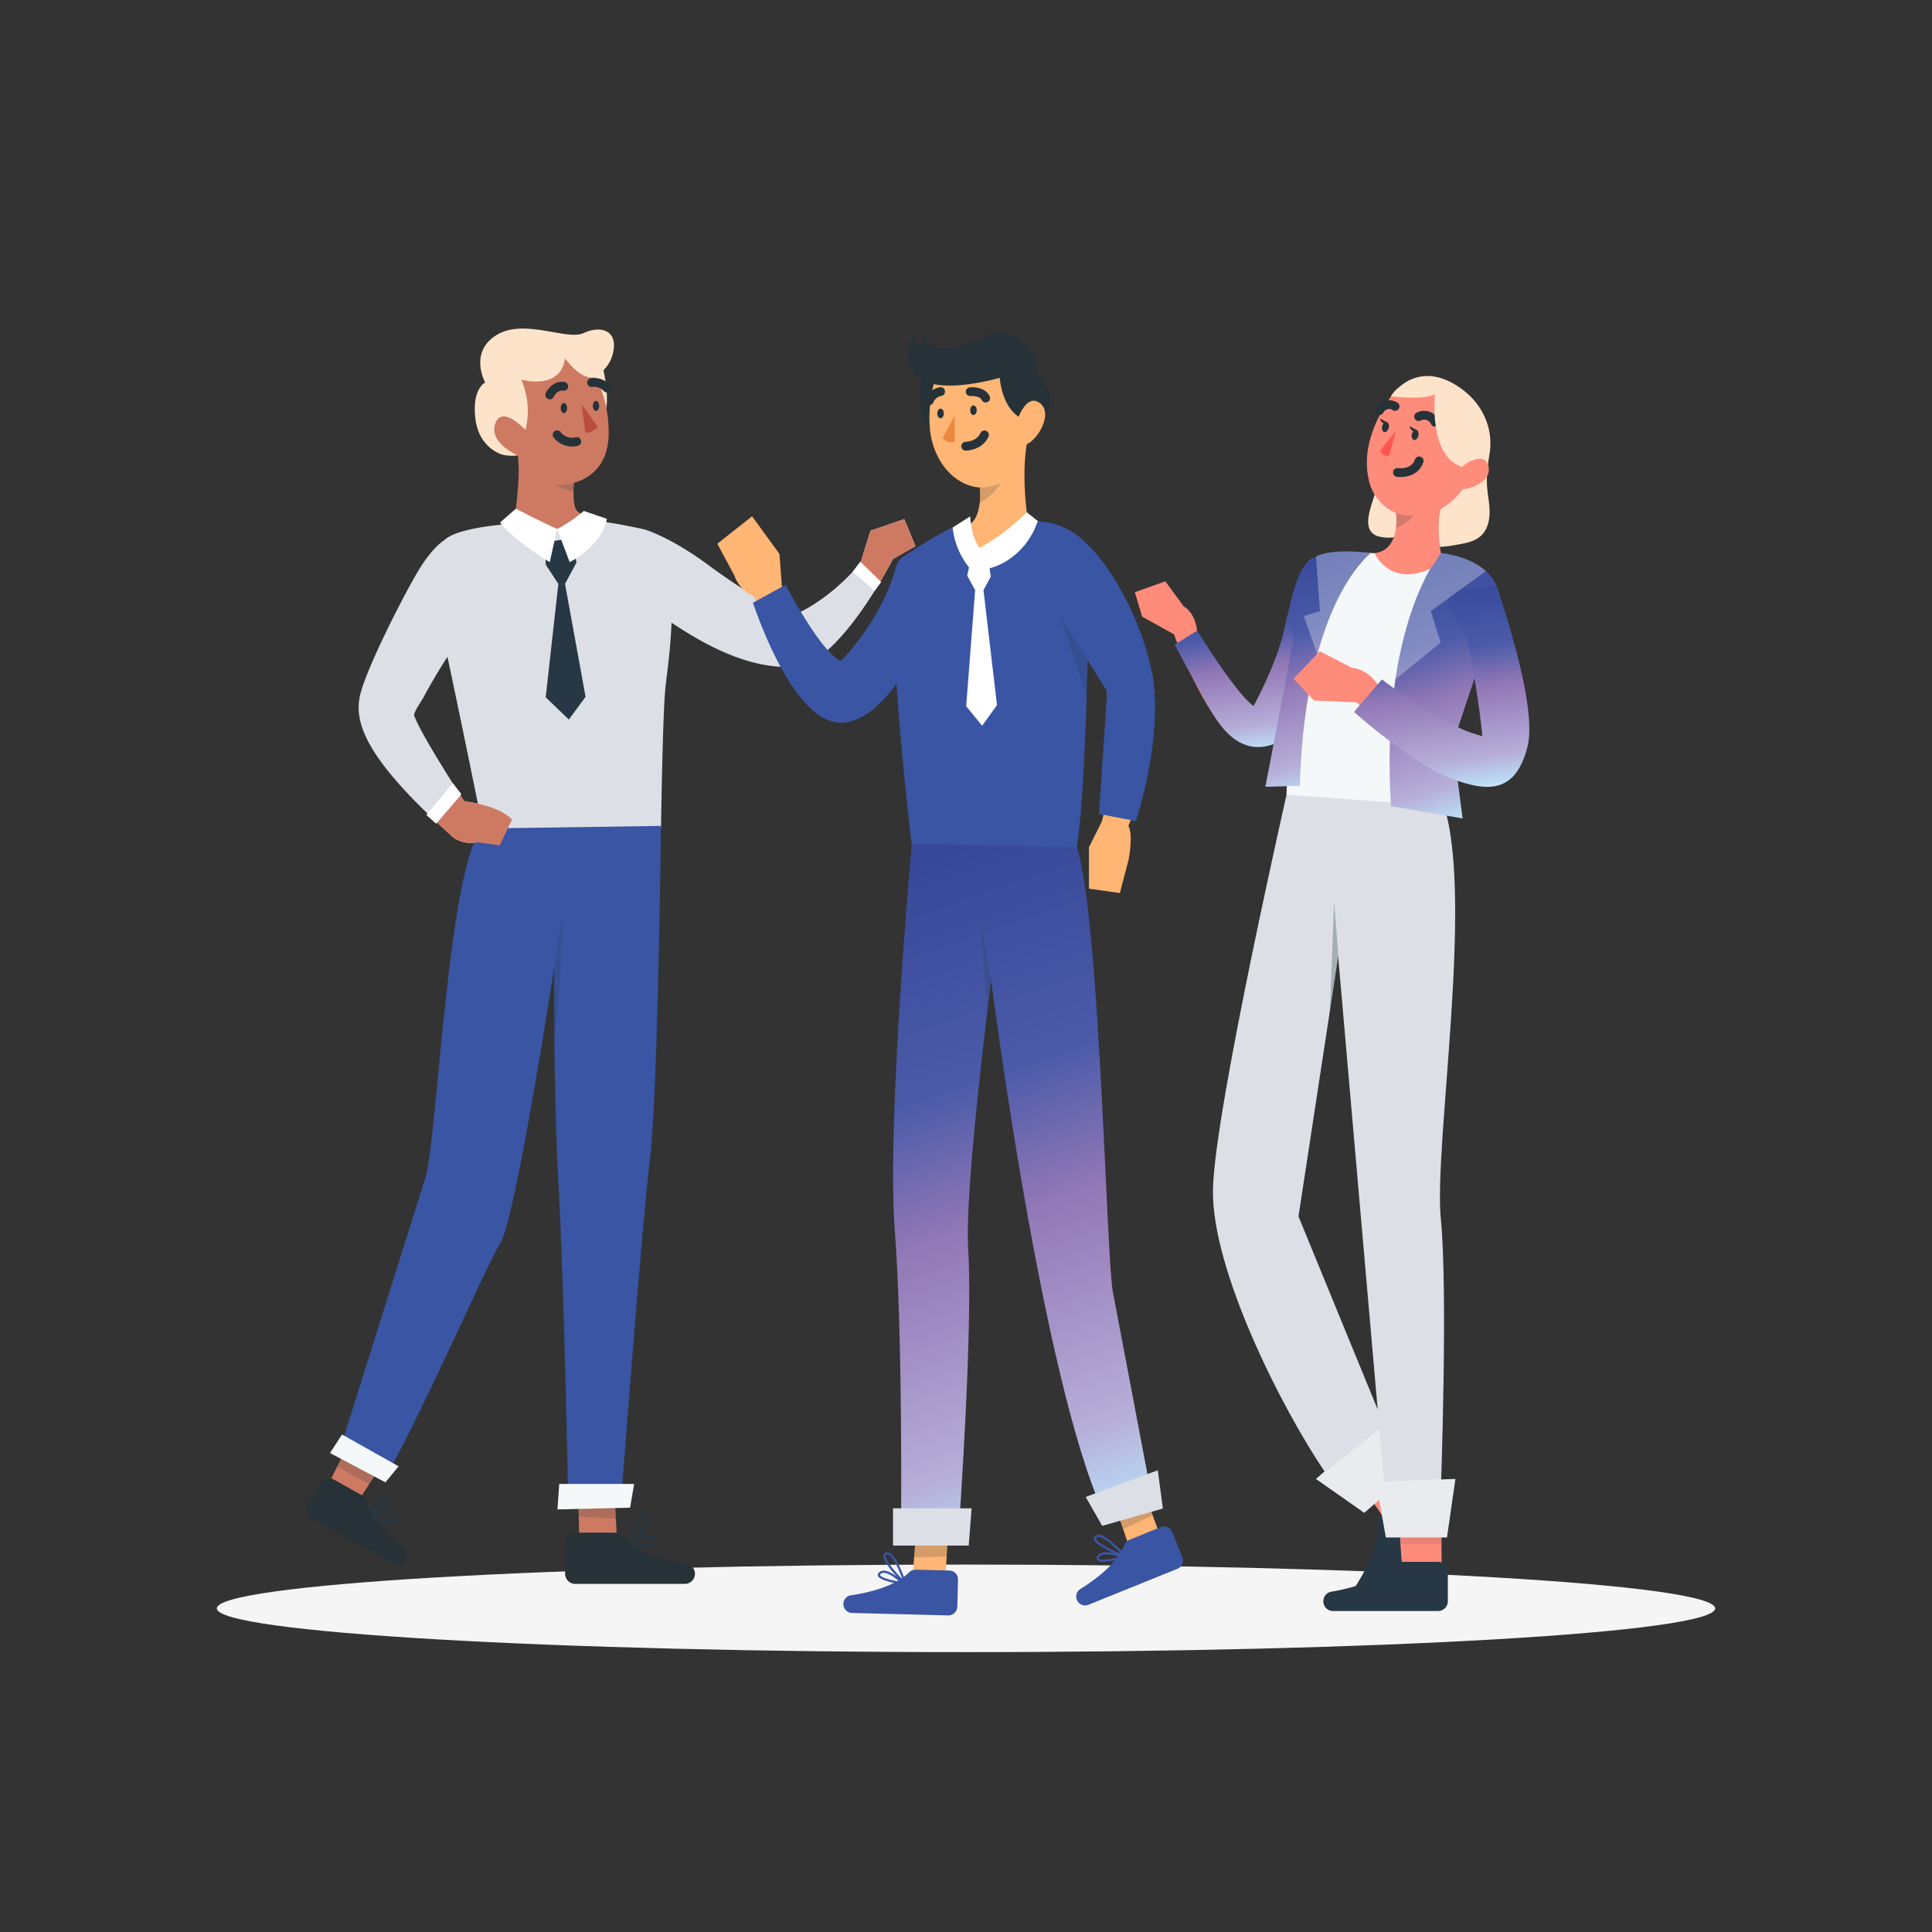 <svg width="220" height="220" fill="none" xmlns="http://www.w3.org/2000/svg"><rect width="100%" height="100%" fill="#333333" stroke="none"/><path d="M110 188.13c47.12 0 85.31-2.23 85.31-4.98 0-2.75-38.2-4.99-85.31-4.99-47.12 0-85.31 2.24-85.31 4.99s38.2 4.98 85.31 4.98z" fill="#F5F5F5"/><path d="M57.31 51.8s-2.8-.62-3.19-4.23c-.37-3.35 1.13-4.01 1.13-4.01s-1.9-3.43 1.27-5.4c3.18-1.96 8.05.66 9.93-.23 1.87-.89 3.96-.39 3.36 2.25-.59 2.64-3.37 3.33-3.37 3.33l-6.42-1.13s2.77 7.22 1.13 8.58c-1.64 1.36-3.84.84-3.84.84z" fill="#FEE3CB"/><path d="M68.5 41.17s1.39 5.38 0 6.31c-1.39.93-1.69-5.52-1.69-5.52l1.69-.8z" fill="#FEE3CB"/><path fill-rule="evenodd" clip-rule="evenodd" d="M50.62 61.5c-.2.11-1.22.8-2.54 2.78-1.47 2.2-6.35 11.68-7.08 14.9-.7 3.05.67 6.91 8.76 14.49l1.45 1.32s.96 1.3 3.26.93l2.44.36.9-1.94h17.46s.18-13.02.51-16.11l.12-1.02c.19-1.5.47-3.83.57-6.3l.04.02c4.83 3.24 9.63 5.36 14.2 4.97 3.49-.38 7.42-6.14 9.5-9.62.92-1.53 1.47-2.62 1.47-2.62l2.57-1.47-1.28-3.08-3.85 1.32-1.16 3.73c-4.1 4.76-7.88 5.98-7.88 5.98-1.1-.43-4.89-2.45-9.35-5.75s-7.34-4.1-7.34-4.1-4.87-1.16-8.46-1.21c-2.16-.03-4.32.15-6.45.55 0 0-6.21.33-7.83 1.83a.72.72 0 00-.03.03zm.33 13.29a70.28 70.28 0 00-2.72 4.6c-.04.09-.13.23-.24.4-.35.56-.91 1.46-.83 1.69.68 1.89 4.09 7.25 5.28 9.1l.42.65c.58.08 1.1.18 1.56.28-.9-4.42-2.64-12.88-3.47-16.72z" fill="#DCDFE5"/><path d="M75.27 94.05s-.35 30.72-1.27 38.06c-.92 7.35-3.3 39.1-3.3 39.1l-6.02-1.44s-.44-23.11-1.07-34.6c-.63-11.47-.49-25.07-.49-25.07s-4.4 28.6-6.1 31.35c-1.69 2.76-8.58 18.68-13.02 26.63l-4.9-4.29 9.34-29.69C49.81 129.82 51 98.02 55 94.34l20.27-.29z" fill="#3955A4"/><path d="M43.26 167.15l-1.23 1.87-1.65 2.52-3.37-1.75L38.4 167l1.03-2.07 3.84 2.22zM104.25 62.2l-2.57 1.46s-.55 1.09-1.47 2.62l-2.25-2.12 1.16-3.73 3.85-1.32 1.28 3.08z" fill="#CE7A63"/><path opacity=".2" d="M63.07 110.35c0 .13-.04.26-.07.4l.07-.4zM64.03 104.19s-.11 8.8-1 14.72c.07-4.77.17-9.4.17-9.4l.83-5.32z" fill="#273844"/><path d="M65.77 58.24c.6.46 1.26.8 1.98 1.01 0 0-1.02 1.24-4.31 1-1.28-.1-2.9.6-4.95-.62 0 0 .85-4.88.48-7.76 0 0-3.38-1.45-2.57-3.65.73-2 3 .3 3.42.73-.4-.51-2.84-3.75-1.07-6.4a6.95 6.95 0 015.05-3.06l2.79.75 1.12 2.64s1.5 2.04 1.6 6.1c.11 4.08-2.24 5.52-3.95 6 0 0-.05.44-.05 1.04-.02.8.05 1.84.46 2.22z" fill="#CE7A63"/><path d="M66.66 49.3l-.44-3.28 1.85 2.59a1.99 1.99 0 01-1.41.7z" fill="#BA4D3C"/><path d="M63.44 49.51a2.15 2.15 0 002.24.77M62.6 44.97s.53-1.15 1.6-.98M67.36 43.56a2.05 2.05 0 011.76.63" stroke="#263238" stroke-linecap="round" stroke-linejoin="round"/><path d="M64.57 46.46c0 .33-.16.58-.36.58-.2 0-.36-.25-.36-.58 0-.32.16-.57.36-.57.2 0 .36.26.36.57zM68.23 46.23c0 .31-.16.57-.36.57-.2 0-.36-.26-.36-.57 0-.32.16-.58.36-.58.2 0 .36.26.36.58z" fill="#263238"/><path fill-rule="evenodd" clip-rule="evenodd" d="M64.96 61.31l-2.82.43v2.55l1.44 2.2h.76l1.31-2.45-.69-2.73zM62.14 79.4l1.44-12.91h.76l2.34 12.85-1.9 2.6-2.64-2.54z" fill="#273844"/><path d="M63.44 60.24l1.43 3.77s3.7-1.84 4.24-4.93l-2.64-.9c-.92.8-1.94 1.5-3.03 2.06z" fill="#fff"/><path d="M58.74 57.93s2.56 1.34 4.7 2.31l-.84 3.77s-4.23-2.53-5.66-4.51l1.8-1.57z" fill="#fff"/><path opacity=".2" d="M65.34 54.97s-.05.44-.05 1.03a8.92 8.92 0 01-2.09-.8c.72.1 1.46.02 2.14-.23z" fill="#273844"/><path d="M59.84 48.95c.48-1.9.3-3.92-.48-5.72 0 0 5.02 1.44 5.03-3.13 0 0-6.7 1.07-7.04 3.45-.34 2.38 1.92 4.76 2.49 5.4z" fill="#FEE3CB"/><path d="M64.31 40.77s1.92 2.73 3.57 2.17v-3.96h-5.72l-3.02 1.8 2.09 2.16 1.56-1.29 1.52-.88z" fill="#FEE3CB"/><path d="M70.3 176.17l-4.3-.22-.1-3.26-.08-2.38 3.48-.34.68.03.15 2.94.17 3.23z" fill="#CE7A63"/><path opacity=".2" d="M70.13 172.94l-4.23-.25-.08-2.38 3.48-.34.68.03.15 2.94z" fill="#273844"/><path d="M63.49 171.88l8.26-.2.46-2.7h-8.53l-.2 2.9z" fill="#F4F8F9"/><path d="M71.22 176.35s1.44-4.24 2.56-3.82c1.13.42-2.56 3.82-2.56 3.82zM71.47 176.35s2.17-2.07 3.05-1.26c.87.8-3.05 1.26-3.05 1.26z" stroke="#273844" stroke-width=".25" stroke-miterlimit="10"/><path opacity=".2" d="M43.26 167.15l-1.23 1.87L38.4 167l1.03-2.07 3.84 2.22z" fill="#273844"/><path d="M37.58 165.46l6.31 3.34 1.5-1.83-6.44-3.62-1.37 2.1z" fill="#F4F8F9"/><path d="M41.6 172.66s1.79-2.23 2.51-1.7c.73.53-2.5 1.7-2.5 1.7zM41.93 172.66s3.08-.72 3.21.28c.13 1-3.21-.28-3.21-.28z" stroke="#273844" stroke-width=".25" stroke-miterlimit="10"/><path d="M41.23 170.28l-3.32-1.86a1 1 0 00-1.35.38l-1.5 2.64a1 1 0 00.39 1.37l9.4 5.28a1 1 0 001.47-1.07 1 1 0 00-.35-.59c-1.22-.97-3.7-3.2-4.26-5.52a1 1 0 00-.48-.63zM69.9 174.52h-4.4a1.16 1.16 0 00-1.15 1.16v3.52a1.16 1.16 0 001.15 1.16h12.48a1.15 1.15 0 001.07-.72 1.16 1.16 0 00-.88-1.58c-1.78-.3-5.55-1.15-7.42-3.16a1.16 1.16 0 00-.85-.38z" fill="#263238"/><path d="M58.29 93.33l-1.38 2.95-2.44-.36c-2.3.37-3.26-.93-3.26-.93l-1.45-1.32 2.69-3.08.41.64c4.41.63 5.43 2.1 5.43 2.1z" fill="#CE7A63"/><path d="M97.96 63.96l-.86 1.14 2.5 2.18.74-1-2.38-2.32zM49.65 93.79l2.88-3.37-.97-1.24-3.01 3.62 1.1.99z" fill="#fff"/><path d="M104.98 43.01a6.27 6.27 0 00.64 5.35c1.7 2.6 1.32-5.96 1.32-5.96l-1.96.61z" fill="#263238"/><path d="M108.48 62.41S97.92 77.19 95.85 76.57c-2.06-.62-6.82-9.84-6.82-9.84l-.27-3.65-3.12-4.29-3.96 3.13 1.92 3.57s.57 1.85 2.26 2.37c0 0 3.89 11.93 8.8 14.16 4.92 2.24 11.74-11.97 11.74-11.97l2.08-7.64z" fill="#FFB573"/><path d="M131.09 170.14l-5.46 2.08c-7.04-15.47-12.76-60.56-12.76-60.56l-.42 3.3c-.81 6.73-2.55 21.86-2.2 27.28.56 9.11-1.05 31.63-1.05 31.63l-6.6.78s.23-22.26-.71-34.59c-.95-12.33 1.94-43.98 1.94-43.98l18.2-.83c3.12 3.59 3.9 47.78 4.69 51.84.78 4.06 4.37 23.05 4.37 23.05z" fill="url(#paint0_linear)"/><path d="M102.03 64.61a1.84 1.84 0 01.79-1.2c1.47-.98 5.25-3.43 6.27-3.51 1.27-.1 7.95-1.67 10.59 0 2.64 1.66 4.32 6.57 4.32 6.57s-.2 22.65-1.38 30l-18.82-.38s-2.97-24.84-1.77-31.48z" fill="#3955A4"/><path d="M123.12 72.84l2.94 5.4s.39 12.16-.59 15.3L124 96.48v4.72l3.52.49.98-3.73s.58-2.74 0-3.92c0 0 4.12-9.41 2.64-17.55 0 0-7.43-16.39-12-16.84-4.55-.46 3.98 13.2 3.98 13.2z" fill="#FFB573"/><path d="M117.11 59.67s-2.9 2.8-5.56 2.73c-2.65-.08-1.92-2.34-1.92-2.34 1.36-.26 1.8-1.62 1.93-2.8.06-.58.06-1.17 0-1.75 0 0-3.16 0-4.94-3.87-1.78-3.86 0-8.95 0-8.95s6.72-1.7 9.73-.85c3 .85.62 8.41.62 8.41-.78 4.25.14 9.42.14 9.42z" fill="#FFB573"/><path d="M111.22 46.71c0 .3-.17.55-.37.55-.2 0-.37-.24-.37-.55 0-.3.17-.55.37-.55.2 0 .37.25.37.55zM107.47 47.08c0 .3-.16.55-.36.55-.2 0-.38-.25-.38-.55 0-.3.17-.55.38-.55.2 0 .36.23.36.55z" fill="#263238"/><path d="M108.71 47.34v2.96a1.29 1.29 0 01-1.37-.4l1.37-2.56z" fill="#ED893E"/><path d="M109.97 50.81s1.56 0 2.13-1.29M110.48 44.6s1.37-.12 1.76.73M105.82 45.63a1.7 1.7 0 011.29-1.04" stroke="#263238" stroke-linecap="round" stroke-linejoin="round"/><path opacity=".2" d="M113.96 55.04a7.35 7.35 0 01-2.4 2.23c.07-.59.07-1.18 0-1.76.83 0 1.64-.16 2.4-.47z" fill="#273844"/><path fill-rule="evenodd" clip-rule="evenodd" d="M111.54 62.42l.01-.02.01.01h-.02zm-3.06-2.35a8.68 8.68 0 001.86 4.53l-.2.95.9 1.65-1.02 13.22 1.82 2.22 1.69-2.35-1.54-13.1.83-1.52-.13-.96c.8-.2 4.02-1.25 5.5-5.37l-1.27-1.01a24.3 24.3 0 01-5.37 4.07c-1-1.3-1.07-3.6-1.07-3.6l-2 1.27z" fill="#fff"/><path d="M118.33 48.14s-3.86.46-4.5-5.12c0 0-6.79 2.03-9.24-.05-2.45-2.09-.46-4.8-.46-4.8.21.54.46 1.04.75 1.53v-1.76c.42.54.87 1.05 1.36 1.52 1.98.32 4-.07 5.72-1.1 2.95-1.77 6.69 1.57 6 4.15.02.01 3.34 2.6.37 5.63z" fill="#263238"/><path d="M115.68 48.3s1.04-3.69 2.75-2.39c1.7 1.3-.73 4.92-1.92 4.72-1.19-.21-.83-2.34-.83-2.34z" fill="#FFB573"/><path d="M85.74 68.64l3.72-2.05s3.99 7.7 6.3 8.68c0 0 4.7-4.75 6.25-10.7l2.11 9.91s-3.65 7.7-8.26 7.82c-4.6.1-8.39-8.67-10.12-13.66zM120.48 69.78l5.6 8.98-.94 13.92 4.21.82s3.24-9.68 1.8-17c-1.04-5.33-4.33-12.07-8.16-15.3a8.18 8.18 0 00-4.8-1.84s-1.03 2.39-.97 4.4c.05 2.02 3.26 6.02 3.26 6.02z" fill="#3955A4"/><path opacity=".2" d="M123.85 75.18l-3.37-5.4c.29.46 3.37 9.8 3.37 9.8v-4.4zM112.87 111.66l-.42 3.3-.88-10.7 1.3 7.4z" fill="#273844"/><path d="M128.82 176.81l3.41-1.59-.98-2.68-.72-1.96-2.93.86-.55.25.84 2.44.93 2.68z" fill="#FFB573"/><path opacity=".2" d="M127.89 174.13l3.36-1.59-.72-1.96-2.93.86-.55.25.84 2.44z" fill="#273844"/><path d="M128.12 177.26s-2.56-2.98-3.33-2.27c-.78.71 3.33 2.27 3.33 2.27zM127.93 177.32s-2.45-.97-2.9-.03c-.45.95 2.9.03 2.9.03z" stroke="#3955A4" stroke-width=".25" stroke-miterlimit="10"/><path d="M128.6 175.34l3.57-1.44a1.02 1.02 0 011.32.56l1.15 2.86a1.01 1.01 0 01-.56 1.32l-10.14 4.1a1 1 0 01-1.1-.23 1.02 1.02 0 01.2-1.58c1.33-.82 4.13-2.75 4.99-5a.99.99 0 01.57-.59z" fill="#3955A4"/><path d="M103.87 180.18l3.76-.1.17-2.85.12-2.08-3.03-.38h-.6l-.2 2.58-.22 2.83z" fill="#FFB573"/><path opacity=".2" d="M104.09 177.35l3.71-.12.12-2.08-3.03-.38h-.6l-.2 2.58z" fill="#273844"/><path d="M103.05 180.31s-1.16-3.75-2.15-3.4c-.99.34 2.15 3.4 2.15 3.4zM102.84 180.3s-1.86-1.86-2.64-1.17c-.79.69 2.64 1.18 2.64 1.18z" stroke="#3955A4" stroke-width=".25" stroke-miterlimit="10"/><path d="M104.25 178.74l3.85.1a1.04 1.04 0 01.72.32 1 1 0 01.27.72l-.08 3.09a1.02 1.02 0 01-1.04.98l-10.94-.28a1.01 1.01 0 01-.72-1.7c.16-.18.38-.3.62-.32 1.56-.22 4.9-.89 6.58-2.6a1.01 1.01 0 01.74-.3z" fill="#3955A4"/><path d="M125.51 173.75l-1.88-3.29 8.21-3.04.58 4.36-6.9 1.97zM101.69 171.75V176h8.62l.33-4.25h-8.95z" fill="#DCDFE5"/><path d="M147.7 67.86s-2.5 9.85-5.14 12.9c0 0-4.8-4.78-6.25-8.95 0 0-.13-1.94-1.53-2.77l-2.08-2.85-3.47 1.25.83 2.78 3.62 2.01s4.58 12.63 8.74 12.56c4.16-.07 6.04-5.62 6.04-5.62l2.29-11.88-3.05.57z" fill="#FF8B7B"/><path d="M133.76 73.41l2.57-1.6s4.37 7.15 6.42 8.58c0 0 2.55-4.64 3.42-8.47a62.8 62.8 0 011.68-6.16l2.92 4.22s-1.92 13.44-5.88 14.8c-3.96 1.37-6.2-2.5-7.1-4.02-.9-1.52-4.03-7.35-4.03-7.35z" fill="url(#paint1_linear)"/><path d="M155.78 170.14c0 .17 2.64 3.9 2.64 3.9l2.77-3.57-2.98-4.22-2.43 3.9z" fill="#FF8B7B"/><path d="M157.18 172.61l2.86-3.1a1.12 1.12 0 011.57-.06l2.48 2.3a1.1 1.1 0 01.06 1.57l-8.13 8.8a1.12 1.12 0 01-1.57.06 1.11 1.11 0 01-.17-1.43c.95-1.45 2.81-4.66 2.6-7.3a1.1 1.1 0 01.3-.84z" fill="#273844"/><path d="M149.85 168.41l8.03-7.04 2.95 6.13-5.48 4.77-5.5-3.86z" fill="#E9EBEF"/><path d="M146.92 88.64s-8.65 37.78-8.8 46.85c-.15 9.06 7.76 24.78 12.76 32.14l6.73-5.35-9.75-23.76 4.52-29.59 5.23 59.95 6.46.82s.82-22.66 0-30.9c-.82-8.25 3.75-36.28.37-47l-17.52-3.16z" fill="#DCDFE5"/><path d="M164.46 91.8s1.47-14.06 4.3-19.56l1.1-6.37s-2.04-2.51-6.68-2.44c-4.64.08-6.68-.44-6.68-.44s-6.06-.4-7.48.93c-1.42 1.34-1.5 7.4-1.73 10.3-.24 2.91-.8 16.28-.8 16.28l17.97 1.3z" fill="#F4F8F9"/><path d="M164.05 62.97s-6.97 8.16-5.65 28.83l8.15 1.4-1.11-8.57 5.22-15.67s1.1-4.88-6.61-6z" fill="url(#paint2_linear)"/><path d="M156.1 62.97s-7.5 5.48-8.08 26.52l-3.93.1 3.22-16.82a7.74 7.74 0 01-.21-4.74c.44-1.51.91-3.29 1.92-4.12 1.61-1.34 4.18-1.22 7.08-.94z" fill="url(#paint3_linear)"/><path d="M165.3 67.9s4.67 11.35 3.52 15.94c0 0-8.06-2.07-11.78-5.68 0 0-1.17-1.97-3.08-2.11l-3.68-1.89-2.98 3.13 2.33 2.48 4.84.21s11.44 10.85 15.78 8.59c2.03-1.06 2.9-3.12 3.25-5.01.33-1.86.23-3.77-.3-5.58l-3.1-11.1-4.8 1.03z" fill="#FF8B7B"/><path d="M154.18 81.07l3.18-3.7s7.08 5.45 11.44 6.47c-.38-3.73-.97-7.43-1.76-11.1l-2.2-3.78.2-1.6 5.34-.69s4.84 13.53 3.55 18.4c-1.28 4.88-4.04 5.37-8.69 3.57-4.64-1.8-11.06-7.57-11.06-7.57z" fill="url(#paint4_linear)"/><path d="M164.16 179.5h-4.43l-.26-3.69-.12-1.84-.08-1.06 4.88.4v2.5l.01 3.7z" fill="#FF8B7B"/><path d="M159.54 177.85h4.22a1.12 1.12 0 011.11 1.12v3.38a1.12 1.12 0 01-1.11 1.1h-11.99a1.11 1.11 0 01-.18-2.2c1.71-.28 5.34-1.1 7.13-3.04a1.12 1.12 0 01.82-.36z" fill="#273844"/><path opacity=".3" d="M164.05 62.97a17.48 17.48 0 00-2.02 3.43 38.99 38.99 0 00-3.14 10.96l5.16-4.18-1.12-3.6 6.28-4.55s-1.65-1.67-5.16-2.06zM150.01 74.52s2.49-8.87 6.1-11.55c0 0-4.28-.6-6.25.4l.44 6.22-1.83.57 1.54 4.36z" fill="#fff"/><path d="M169.3 48.29c.84 2.12-.07 4.5.02 6.77.03 1.04.28 2.06.3 3.08.03 1.02-.2 2.15-.97 2.86-.68.64-1.67.84-2.59 1-1.44.27-3 .52-4.3-.17-.3-.16-.57-.36-.88-.5a4.15 4.15 0 00-2-.17c-.66.11-1.34.08-1.99-.1-2.06-.71-.64-3.54-.29-5l1.62-6.66c2.22-.44 4.43-1.06 6.65-1.5.73-.21 1.5-.25 2.24-.1.7.2 1.49.71 2.18.49z" fill="#FEE3CB"/><path d="M169.35 52.66a2.57 2.57 0 01-1.05 1.41c-.51.27-.59.76-.55 1.32.1 1.32.81 3.19-1.65 4.24a2.1 2.1 0 01-2.28-.25c-1.73-1.37-2.28-5.2-2.28-5.2l-3.14-9.06a.2.2 0 01.04-.06l.03-.04a4.12 4.12 0 01.72-.81c1.14-1.07 3.51-2.43 6.91-.16 3.74 2.5 4.06 6.45 3.25 8.61z" fill="#FEE3CB"/><path d="M169.53 53.43c.04 1.05-.93 1.65-1.76 1.98-.4.16-.82.27-1.25.34a7.4 7.4 0 01-2.45 2.2c-.13.48-.2.97-.23 1.46-.04 1.2.03 2.4.23 3.57l-1.14 1.76c-4.73 2.17-6.41-1.76-6.41-1.76 1.73-.18 2.28-1.64 2.45-2.86.06-.56.06-1.13 0-1.7a5.25 5.25 0 01-3.08-3.67c-.56-2.36-.1-4.59.88-6.78.4-.87.86-1.7 1.41-2.5l.22-.35a.2.2 0 01.04-.05.63.63 0 01.07-.1v-.03c.08-.1.19-.24.34-.4h.03l5.93-.77 2.58 2.06.9 5.1-1.32 1.57-.55.66-.13.15.17-.14c1.04-.88 2.38-1.32 2.87-.49.13.23.2.49.2.75z" fill="#FF8B7B"/><path d="M161.51 49.62c-.07.31-.3.53-.5.48-.2-.05-.31-.34-.24-.66.08-.32.3-.53.51-.48.2.05.31.34.23.66zM158.14 48.7c-.08.32-.3.54-.51.5-.21-.06-.32-.36-.24-.67.07-.31.3-.53.5-.48.22.05.32.35.25.66z" fill="#263238"/><path d="M161.34 48.98l-.82-.44s.14.83.81.44zM157.96 48.1l-.81-.44s.15.83.81.44z" fill="#263238"/><path d="M158.96 49.08l-.77 2.79a.82.82 0 01-1.03-.57l1.8-2.22z" fill="#FF5652"/><path d="M159.13 53.8s1.92.29 2.47-1.32M161.54 47.44a1.35 1.35 0 011.86.63M158.86 46.28a1.23 1.23 0 00-1.78.48" stroke="#263238" stroke-linecap="round" stroke-linejoin="round"/><path d="M168.76 51l-2.28 2.15h-.04c-3.8-1.23-3.04-8.27-3.04-8.27-1.08.69-4.9.3-5 .23.2-.3.44-.59.7-.85.18-.16.7-.11.93-.13l1.4-.1 2.84-.24c.09 0 .48-.1.55-.04l2.58 2.06 1.36 5.19z" fill="#FEE3CB"/><path opacity=".2" d="M160.9 58.73a4.04 4.04 0 01-1.95 1.38c.07-.56.07-1.13 0-1.69.63.2 1.3.3 1.96.3z" fill="#273844"/><path opacity=".3" d="M151.44 115.27l.48-12.56.49 6.21-.97 6.35z" fill="#273844"/><path opacity=".1" d="M164.16 173.74v2.07h-4.69l-.12-1.84 4.8-.23z" fill="#273844"/><path d="M156.67 168.71l1.14 6.36h6.96l.96-6.66-9.06.3z" fill="#E9EBEF"/><defs><linearGradient id="paint0_linear" x1="112.59" y1="95.2" x2="139.02" y2="171.61" gradientUnits="userSpaceOnUse"><stop stop-color="#37489A"/><stop offset=".32" stop-color="#4B5BA9"/><stop offset=".51" stop-color="#9177B6"/><stop offset=".83" stop-color="#B6ADD8"/><stop offset=".95" stop-color="#BADAF3"/><stop offset="1" stop-color="#D9ECFA"/></linearGradient><linearGradient id="paint1_linear" x1="140.06" y1="65.75" x2="143.02" y2="86.12" gradientUnits="userSpaceOnUse"><stop stop-color="#37489A"/><stop offset=".32" stop-color="#4B5BA9"/><stop offset=".51" stop-color="#9177B6"/><stop offset=".83" stop-color="#B6ADD8"/><stop offset=".95" stop-color="#BADAF3"/><stop offset="1" stop-color="#D9ECFA"/></linearGradient><linearGradient id="paint2_linear" x1="162.86" y1="62.95" x2="172.07" y2="92.66" gradientUnits="userSpaceOnUse"><stop stop-color="#37489A"/><stop offset=".32" stop-color="#4B5BA9"/><stop offset=".51" stop-color="#9177B6"/><stop offset=".83" stop-color="#B6ADD8"/><stop offset=".95" stop-color="#BADAF3"/><stop offset="1" stop-color="#D9ECFA"/></linearGradient><linearGradient id="paint3_linear" x1="148.54" y1="62.77" x2="156.17" y2="89.48" gradientUnits="userSpaceOnUse"><stop stop-color="#37489A"/><stop offset=".32" stop-color="#4B5BA9"/><stop offset=".51" stop-color="#9177B6"/><stop offset=".83" stop-color="#B6ADD8"/><stop offset=".95" stop-color="#BADAF3"/><stop offset="1" stop-color="#D9ECFA"/></linearGradient><linearGradient id="paint4_linear" x1="161.58" y1="66.66" x2="165.13" y2="90.84" gradientUnits="userSpaceOnUse"><stop stop-color="#37489A"/><stop offset=".32" stop-color="#4B5BA9"/><stop offset=".51" stop-color="#9177B6"/><stop offset=".83" stop-color="#B6ADD8"/><stop offset=".95" stop-color="#BADAF3"/><stop offset="1" stop-color="#D9ECFA"/></linearGradient></defs></svg>